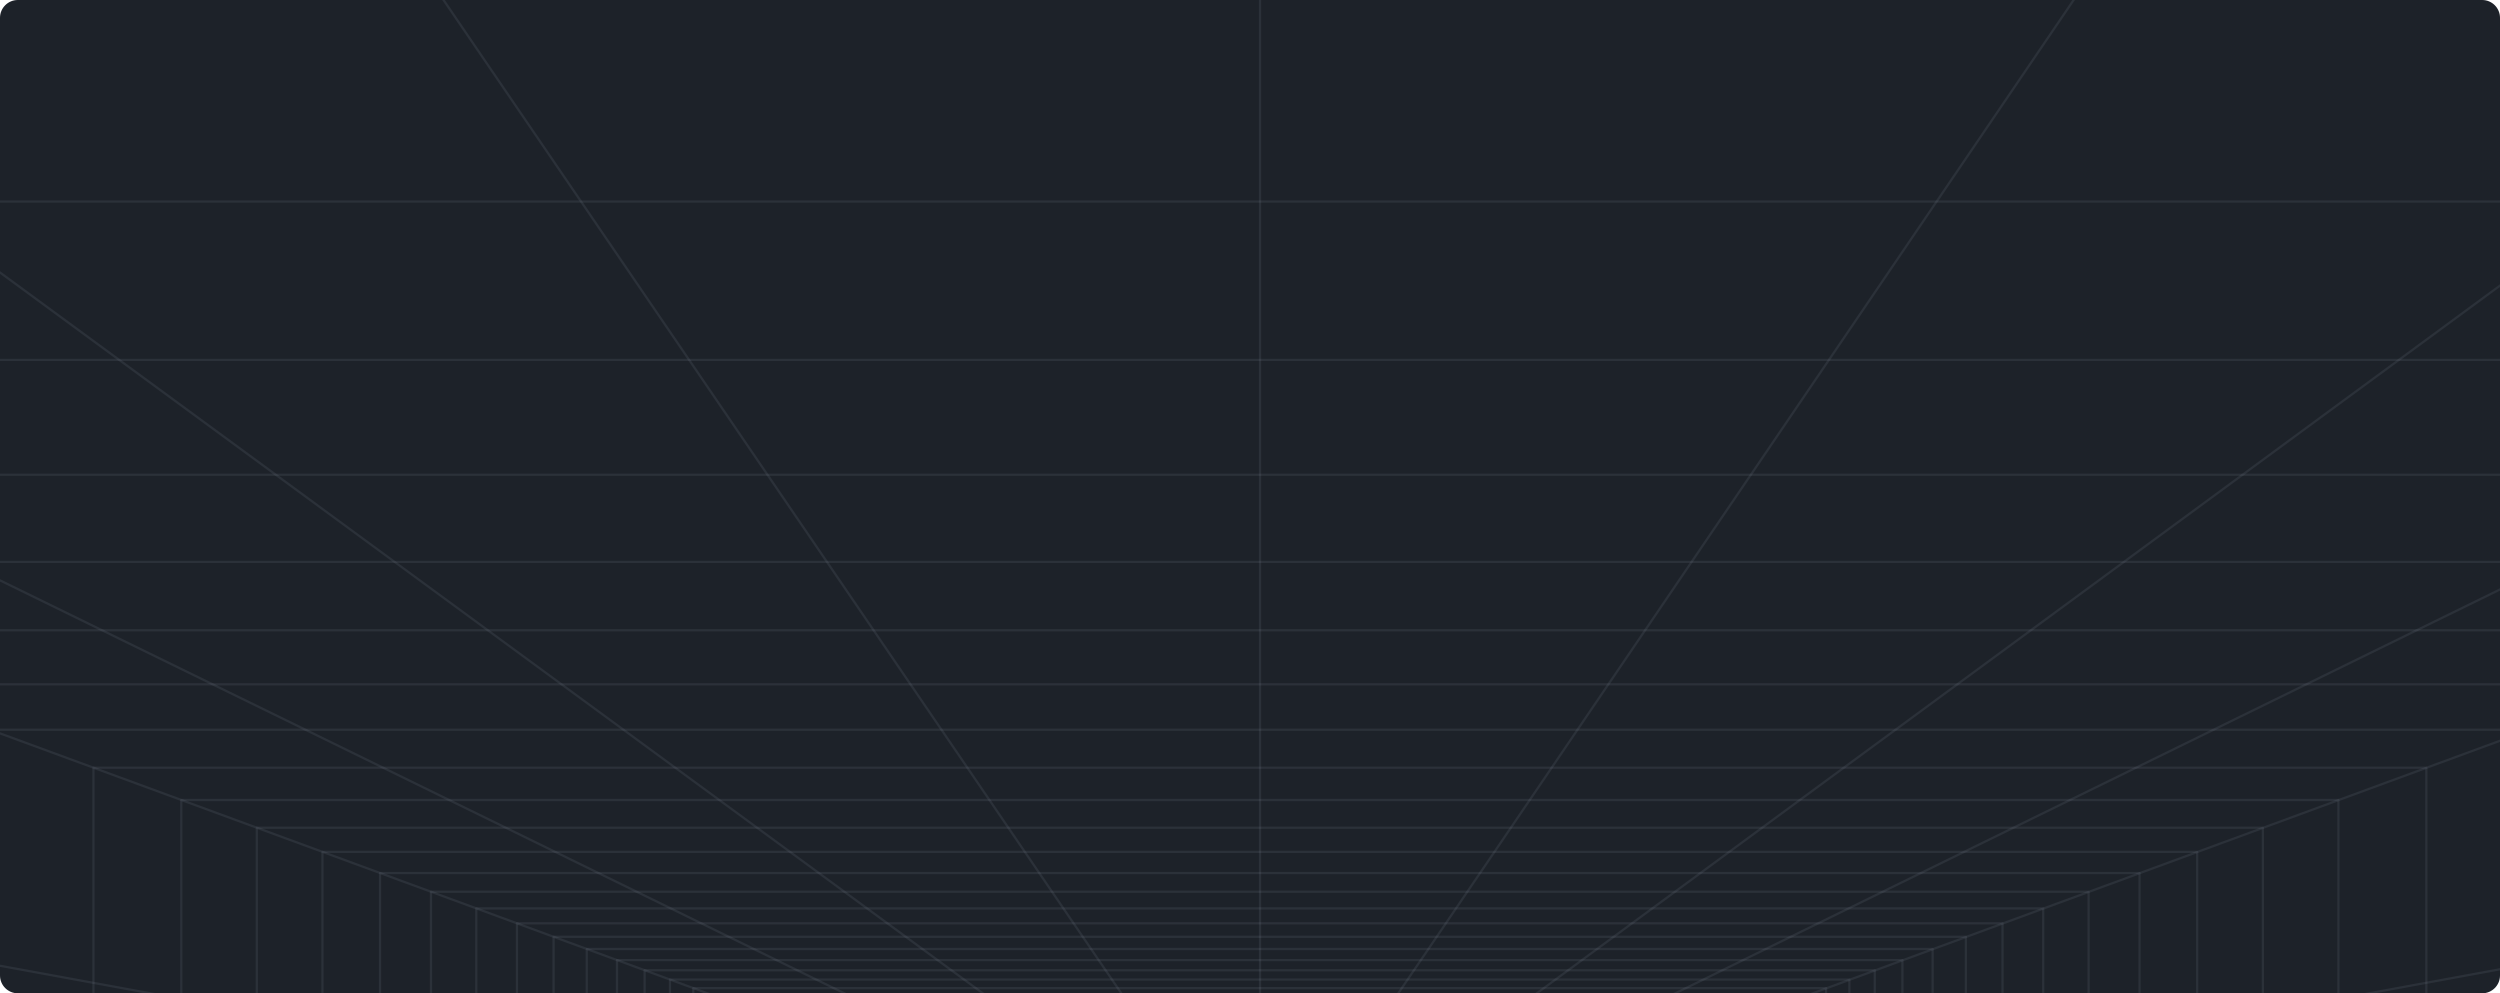 <svg width="1120" height="445" viewBox="0 0 1120 445" fill="none" xmlns="http://www.w3.org/2000/svg">
<g clip-path="url(#clip0_183_18057)">
<g clip-path="url(#clip1_183_18057)">
<rect width="1549" height="712" transform="translate(-214.5 -39)" fill="#1D2229"/>
<path d="M-205.5 395.023L320.252 491.338" stroke="#B1BCCC" stroke-opacity="0.1" stroke-linecap="round" stroke-linejoin="round"/>
<path d="M320.254 446.235L-205.498 253.034" stroke="#B1BCCC" stroke-opacity="0.1" stroke-linecap="round" stroke-linejoin="round"/>
<path d="M380.784 446.235L-205.498 159.497" stroke="#B1BCCC" stroke-opacity="0.1" stroke-linecap="round" stroke-linejoin="round"/>
<path d="M625.592 446.235L949.391 -30" stroke="#B1BCCC" stroke-opacity="0.1" stroke-linecap="round" stroke-linejoin="round"/>
<path d="M441.99 446.235L-205.498 -28.633" stroke="#B1BCCC" stroke-opacity="0.1" stroke-linecap="round" stroke-linejoin="round"/>
<path d="M503.193 446.235L178.223 -30" stroke="#B1BCCC" stroke-opacity="0.1" stroke-linecap="round" stroke-linejoin="round"/>
<path d="M564.497 -30V446.236" stroke="#B1BCCC" stroke-opacity="0.1" stroke-linecap="round" stroke-linejoin="round"/>
<path d="M747.994 446.235L1334.5 159.047" stroke="#B1BCCC" stroke-opacity="0.1" stroke-linecap="round" stroke-linejoin="round"/>
<path d="M686.795 446.235L1334.5 -29.648" stroke="#B1BCCC" stroke-opacity="0.1" stroke-linecap="round" stroke-linejoin="round"/>
<path d="M808.402 446.362L1334.5 253.033" stroke="#B1BCCC" stroke-opacity="0.1" stroke-linecap="round" stroke-linejoin="round"/>
<path d="M1334.5 394.891L808.402 491.361" stroke="#B1BCCC" stroke-opacity="0.1" stroke-linecap="round" stroke-linejoin="round"/>
<path fill-rule="evenodd" clip-rule="evenodd" d="M-125.713 789.621H1254.71V282.357H-125.713V789.621Z" stroke="#B1BCCC" stroke-opacity="0.1" stroke-linecap="round" stroke-linejoin="round"/>
<path fill-rule="evenodd" clip-rule="evenodd" d="M-59.783 765.395H1188.73V306.58H-59.783V765.395Z" stroke="#B1BCCC" stroke-opacity="0.1" stroke-linecap="round" stroke-linejoin="round"/>
<path fill-rule="evenodd" clip-rule="evenodd" d="M-4.453 745.063H1133.36V326.915H-4.453V745.063Z" stroke="#B1BCCC" stroke-opacity="0.1" stroke-linecap="round" stroke-linejoin="round"/>
<path fill-rule="evenodd" clip-rule="evenodd" d="M41.865 728.044H1087V343.937H41.865V728.044Z" stroke="#B1BCCC" stroke-opacity="0.1" stroke-linecap="round" stroke-linejoin="round"/>
<path fill-rule="evenodd" clip-rule="evenodd" d="M81.217 713.583H1047.62V358.399H81.217V713.583Z" stroke="#B1BCCC" stroke-opacity="0.1" stroke-linecap="round" stroke-linejoin="round"/>
<path fill-rule="evenodd" clip-rule="evenodd" d="M115.051 701.146H1013.76V370.826H115.051V701.146Z" stroke="#B1BCCC" stroke-opacity="0.1" stroke-linecap="round" stroke-linejoin="round"/>
<path fill-rule="evenodd" clip-rule="evenodd" d="M144.459 690.342H984.334V381.636H144.459V690.342Z" stroke="#B1BCCC" stroke-opacity="0.1" stroke-linecap="round" stroke-linejoin="round"/>
<path fill-rule="evenodd" clip-rule="evenodd" d="M170.258 680.86H958.516V391.114H170.258V680.86Z" stroke="#B1BCCC" stroke-opacity="0.1" stroke-linecap="round" stroke-linejoin="round"/>
<path fill-rule="evenodd" clip-rule="evenodd" d="M193.074 672.483H935.692V399.498H193.074V672.483Z" stroke="#B1BCCC" stroke-opacity="0.1" stroke-linecap="round" stroke-linejoin="round"/>
<path fill-rule="evenodd" clip-rule="evenodd" d="M213.381 665.016H915.355V406.964H213.381V665.016Z" stroke="#B1BCCC" stroke-opacity="0.1" stroke-linecap="round" stroke-linejoin="round"/>
<path fill-rule="evenodd" clip-rule="evenodd" d="M231.594 658.323H897.131V413.656H231.594V658.323Z" stroke="#B1BCCC" stroke-opacity="0.1" stroke-linecap="round" stroke-linejoin="round"/>
<path fill-rule="evenodd" clip-rule="evenodd" d="M248.004 652.29H880.703V419.684H248.004V652.29Z" stroke="#B1BCCC" stroke-opacity="0.1" stroke-linecap="round" stroke-linejoin="round"/>
<path fill-rule="evenodd" clip-rule="evenodd" d="M262.877 646.826H865.822V425.153H262.877V646.826Z" stroke="#B1BCCC" stroke-opacity="0.1" stroke-linecap="round" stroke-linejoin="round"/>
<path d="M1334.5 90.303H-205.5" stroke="#B1BCCC" stroke-opacity="0.1" stroke-linecap="round" stroke-linejoin="round"/>
<path d="M1334.5 161.237H-205.5" stroke="#B1BCCC" stroke-opacity="0.1" stroke-linecap="round" stroke-linejoin="round"/>
<path d="M1334.5 212.697H-205.5" stroke="#B1BCCC" stroke-opacity="0.1" stroke-linecap="round" stroke-linejoin="round"/>
<path d="M1334.5 251.727H-205.5" stroke="#B1BCCC" stroke-opacity="0.1" stroke-linecap="round" stroke-linejoin="round"/>
<path fill-rule="evenodd" clip-rule="evenodd" d="M310.594 629.29H818.068V442.687H310.594V629.29Z" stroke="#B1BCCC" stroke-opacity="0.1" stroke-linecap="round" stroke-linejoin="round"/>
<path fill-rule="evenodd" clip-rule="evenodd" d="M300.137 633.133H828.534V438.845H300.137V633.133Z" stroke="#B1BCCC" stroke-opacity="0.1" stroke-linecap="round" stroke-linejoin="round"/>
<path fill-rule="evenodd" clip-rule="evenodd" d="M288.785 637.306H839.896V434.672H288.785V637.306Z" stroke="#B1BCCC" stroke-opacity="0.1" stroke-linecap="round" stroke-linejoin="round"/>
<path fill-rule="evenodd" clip-rule="evenodd" d="M276.412 641.853H852.281V430.128H276.412V641.853Z" stroke="#B1BCCC" stroke-opacity="0.1" stroke-linecap="round" stroke-linejoin="round"/>
</g>
</g>
<defs>
<clipPath id="clip0_183_18057">
<path d="M0 8C0 3.582 3.582 0 8 0H1112C1116.42 0 1120 3.582 1120 8V437C1120 441.418 1116.42 445 1112 445H8C3.582 445 0 441.418 0 437V8Z" fill="white"/>
</clipPath>
<clipPath id="clip1_183_18057">
<rect width="1549" height="712" fill="white" transform="translate(-214.5 -39)"/>
</clipPath>
</defs>
</svg>

